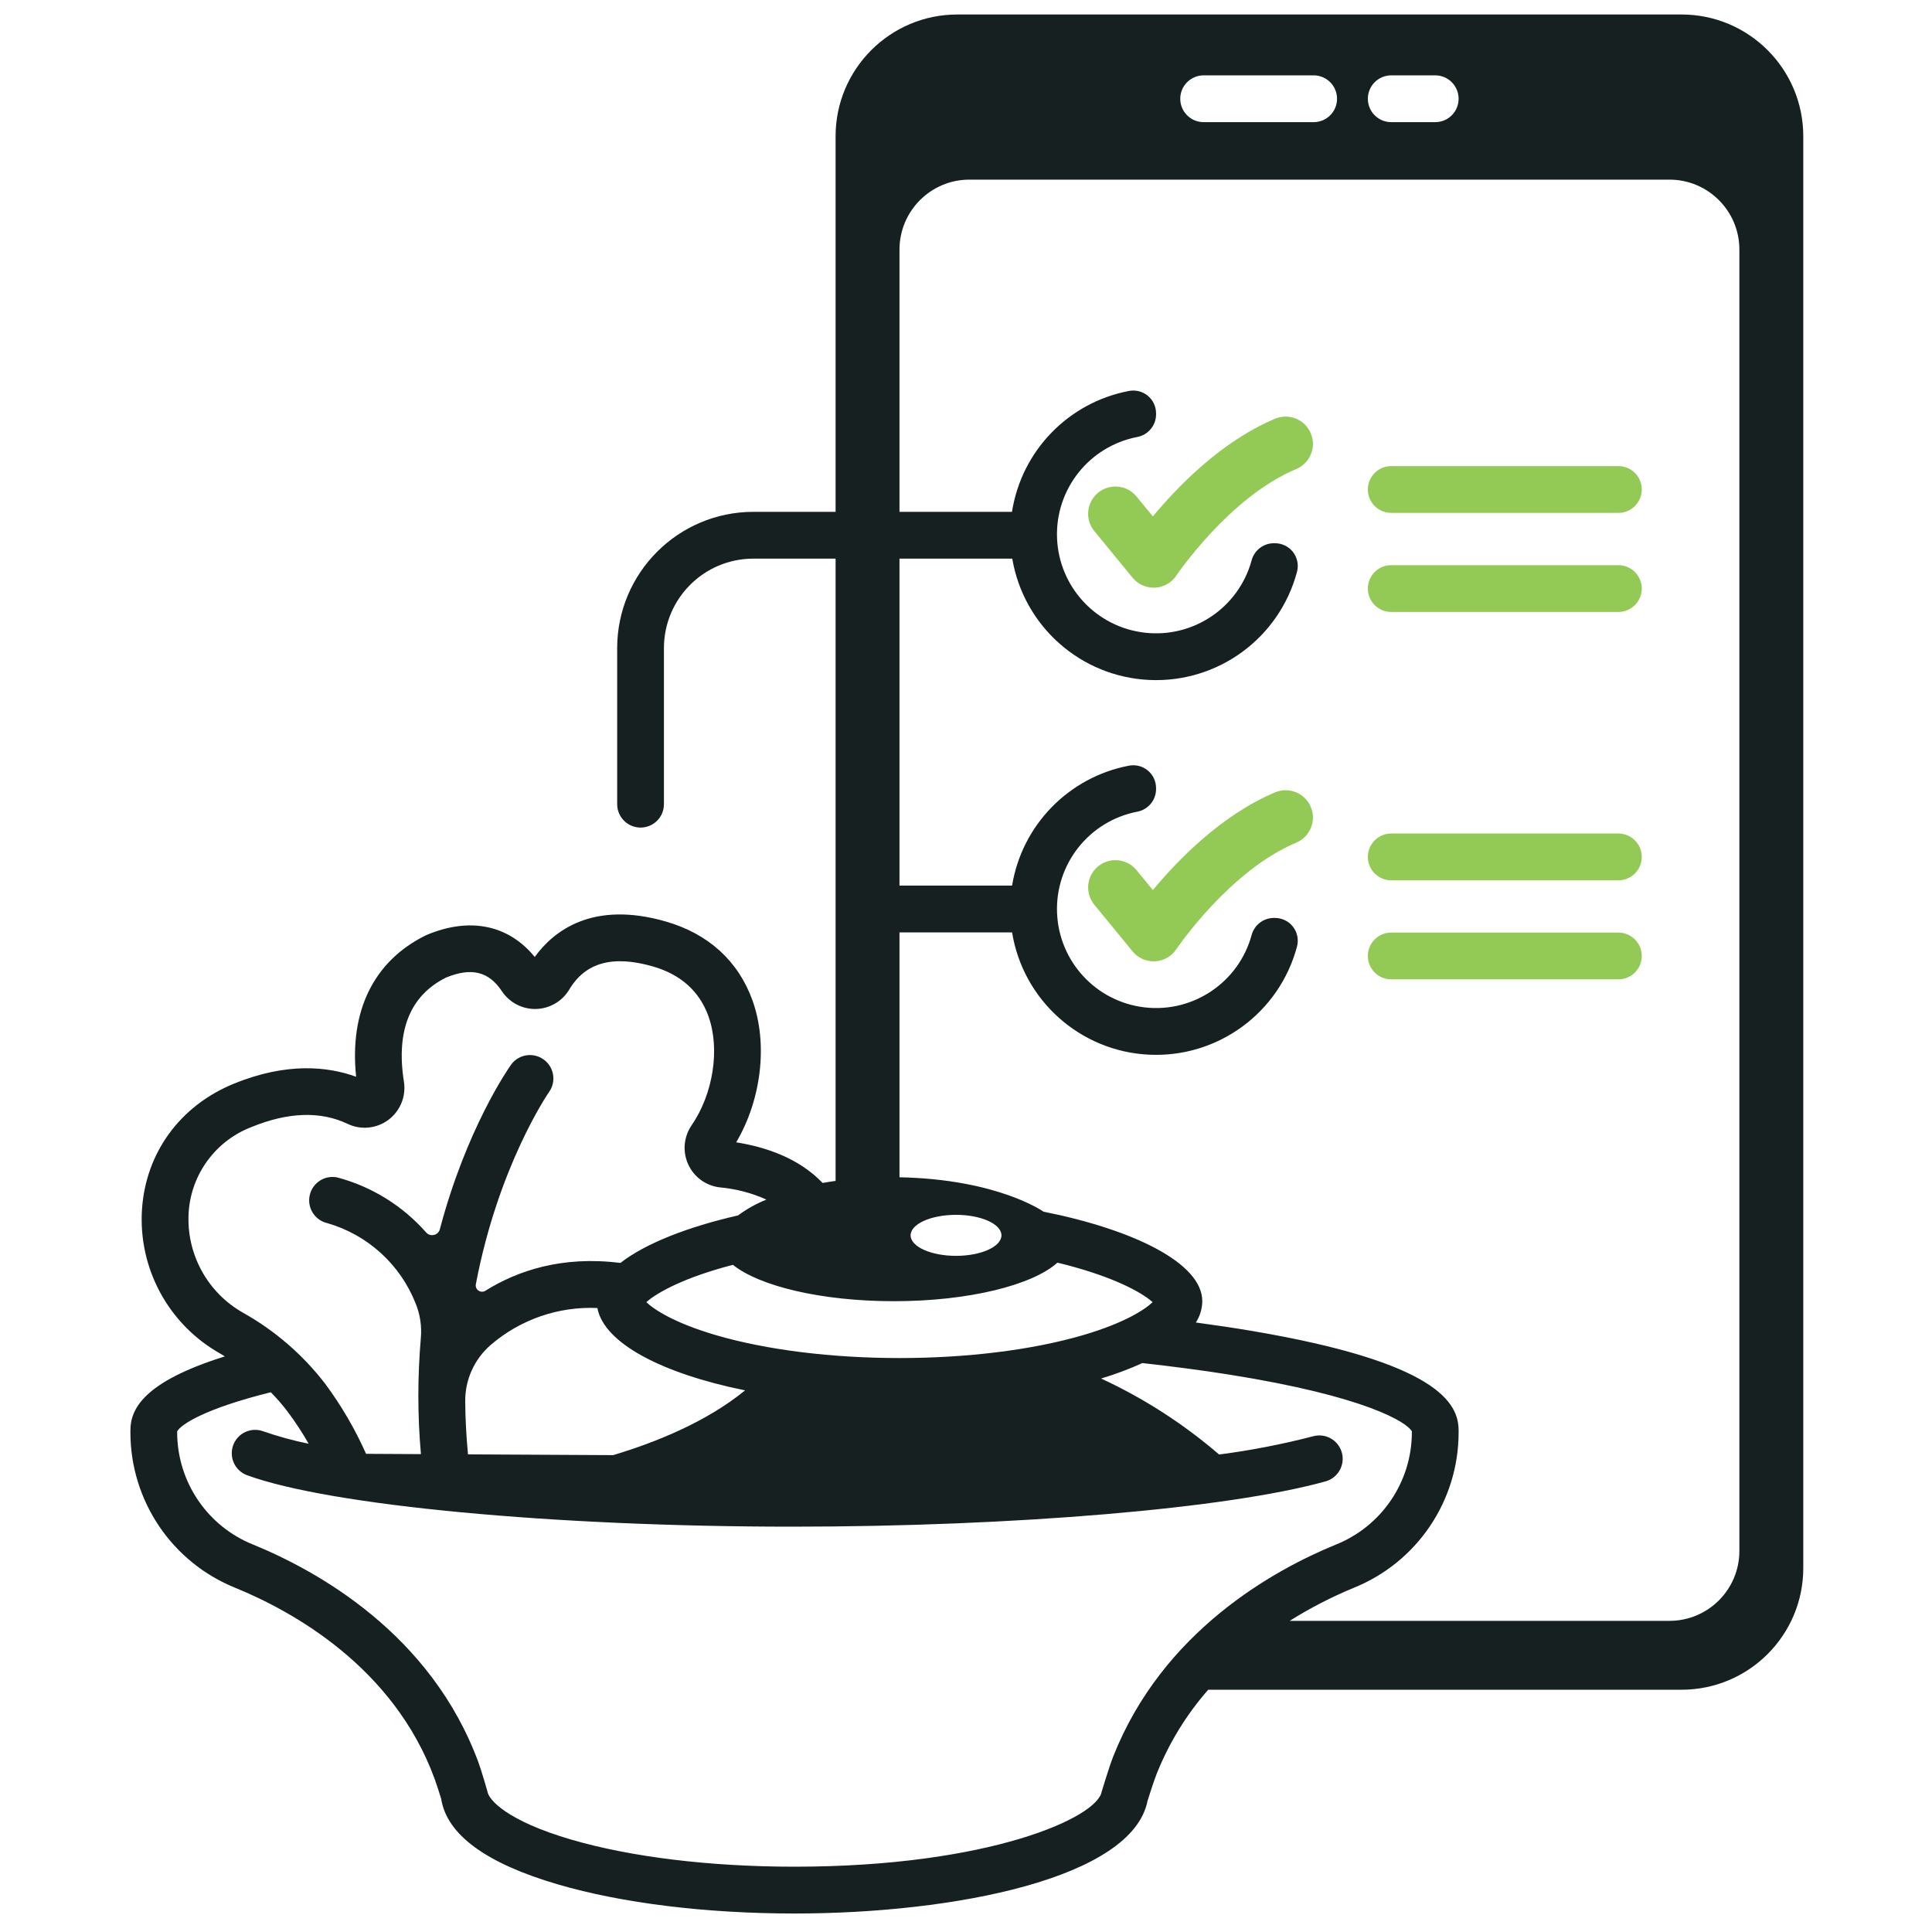<svg version="1.2" baseProfile="tiny-ps" xmlns="http://www.w3.org/2000/svg" viewBox="0 0 400 400" width="400" height="400">
	<title>New Project</title>
	<style>
		tspan { white-space:pre }
		.shp0 { fill: #162021 } 
		.shp1 { fill: #93ca55 } 
	</style>
	<g id="Meal_application_tracking">
		<path id="Path 28" fill-rule="evenodd" class="shp0" d="M348.14 3C362.06 3 373.35 14.29 373.35 28.21L373.35 324.64C373.35 338.56 362.06 349.84 348.14 349.84L250.15 349.84C245.62 355 242.01 360.89 239.47 367.27C238.92 368.65 238 371.53 237.59 372.83C234.45 388.86 197.63 396.17 164.5 396.17C146.18 396.17 128.78 394.03 115.52 390.15C100.64 385.8 92.51 379.84 91.34 372.43C91.01 371.36 90.36 369.3 89.98 368.27C81.45 345.07 60.49 333.56 48.76 328.76C35.63 323.48 27.02 310.76 27 296.6L27 296.17C27 291.89 29.47 286.16 46.55 280.83C46.2 280.62 45.86 280.4 45.5 280.19C34.85 274.16 28.59 262.55 29.4 250.34C30.2 238.63 37.29 228.93 48.37 224.39C59.44 219.85 67.98 220.84 73.73 222.93C72.31 209.3 77.38 198.96 88.16 193.65L88.44 193.53C97.32 189.82 105.32 191.51 110.71 198.13C114.58 192.78 122.64 186.39 137.89 190.8C146.68 193.34 152.87 198.99 155.8 207.14C159.02 216.13 157.64 227.65 152.42 236.51C158.33 237.43 165.31 239.69 170.32 244.92C171.18 244.77 172.07 244.62 173 244.49L173 115.66L155.96 115.66C145.75 115.67 137.48 123.94 137.46 134.16L137.46 166.5C137.46 169.17 135.3 171.34 132.62 171.34C129.95 171.34 127.78 169.17 127.78 166.5L127.78 134.16C127.8 118.6 140.41 105.99 155.97 105.97L173 105.97L173 28.21C173 14.29 184.29 3 198.21 3L348.14 3ZM288.04 15.6C285.36 15.6 283.2 17.77 283.2 20.45C283.2 23.12 285.36 25.29 288.04 25.29L297.15 25.29C299.82 25.29 301.99 23.12 301.99 20.45C301.99 17.77 299.82 15.6 297.15 15.6L288.04 15.6ZM249.2 15.6C246.52 15.6 244.36 17.77 244.36 20.45C244.36 23.12 246.52 25.29 249.2 25.29L271.98 25.29C274.65 25.29 276.82 23.12 276.82 20.45C276.82 17.77 274.65 15.6 271.98 15.6L249.2 15.6ZM185.07 269.4C170.11 269.4 157.27 266.3 151.74 261.87C151.12 262.03 150.51 262.19 149.91 262.36C140.32 265.06 135.61 268 133.81 269.59C135.39 271.11 139.57 273.89 148.23 276.43C158.7 279.49 172.2 281.17 186.23 281.17C200.26 281.17 213.75 279.49 224.22 276.43C232.89 273.89 237.07 271.11 238.64 269.59C236.85 268 232.13 265.06 222.54 262.36C221.37 262.03 220.16 261.71 218.93 261.42C213.74 266.08 200.54 269.4 185.07 269.4ZM360.12 51.68C360.12 43.68 353.64 37.19 345.64 37.19L200.71 37.19C192.71 37.19 186.23 43.68 186.23 51.68L186.23 105.97L209.52 105.97C211.5 93.34 221.2 83.32 233.76 80.94C235.14 80.68 236.57 81.05 237.65 81.95C238.73 82.84 239.35 84.18 239.35 85.58L239.35 85.83C239.33 88.12 237.68 90.07 235.42 90.48C225.49 92.42 218.45 101.31 218.85 111.42C219.25 121.53 226.96 129.84 237.02 130.99C247.07 132.14 256.46 125.79 259.13 116.03C259.68 113.95 261.55 112.49 263.7 112.47L263.96 112.47C265.42 112.47 266.79 113.13 267.69 114.27C268.58 115.42 268.9 116.91 268.55 118.32C264.92 132.07 252.19 141.42 237.99 140.78C223.78 140.14 211.95 129.67 209.58 115.66L186.23 115.66L186.23 183.35L209.54 183.35C211.6 170.81 221.28 160.89 233.76 158.52C235.14 158.26 236.57 158.63 237.65 159.53C238.73 160.42 239.35 161.76 239.35 163.16L239.35 163.41C239.33 165.7 237.68 167.65 235.42 168.06C225.49 170 218.45 178.89 218.85 189C219.25 199.11 226.96 207.42 237.02 208.57C247.07 209.72 256.46 203.37 259.13 193.61C259.68 191.53 261.55 190.07 263.7 190.05L263.96 190.05C265.42 190.05 266.79 190.71 267.69 191.86C268.58 193 268.9 194.49 268.55 195.9C264.91 209.69 252.12 219.05 237.88 218.36C223.64 217.67 211.83 207.11 209.54 193.04L186.23 193.04L186.23 243.74C206.66 244.16 216.04 250.86 216.04 250.86L216.04 250.86C234.66 254.58 248.92 261.49 248.92 269.4C248.9 270.97 248.44 272.49 247.59 273.81C251.59 274.35 255.44 274.92 259.1 275.54C297.55 282.04 301.99 290.42 301.99 296.17L301.99 296.6C301.98 310.76 293.36 323.49 280.23 328.76C275.64 330.66 271.22 332.94 267.02 335.58L345.64 335.58C353.64 335.58 360.12 329.1 360.12 321.1L360.12 51.68ZM96.89 301.11L126.94 301.27C135.57 298.69 146.2 294.46 154.26 287.86C136.97 284.35 125.05 278.07 123.68 270.81C115.61 270.45 107.71 273.19 101.59 278.46C98.21 281.39 96.28 285.65 96.32 290.13C96.34 293.68 96.54 297.35 96.89 301.11ZM39.06 251C38.52 259.53 42.91 267.62 50.36 271.81C56.95 275.51 62.72 280.51 67.33 286.5C70.67 291.01 73.51 295.87 75.79 301L87.15 301.06C86.44 293.07 86.44 285.03 87.13 277.04C87.35 274.59 86.98 272.11 86.04 269.83C82.85 261.78 76.12 255.66 67.81 253.25C65.2 252.67 63.55 250.09 64.12 247.48C64.7 244.86 67.28 243.21 69.89 243.79C76.99 245.69 83.37 249.65 88.23 255.17C88.63 255.63 89.26 255.82 89.85 255.68C90.45 255.54 90.92 255.08 91.07 254.49C96.54 233.8 105.16 221.35 105.77 220.49C107.31 218.3 110.33 217.78 112.52 219.33C114.71 220.87 115.23 223.9 113.68 226.08C113.47 226.38 103.15 241.44 98.52 265.88C98.42 266.39 98.63 266.91 99.06 267.2C99.49 267.5 100.05 267.51 100.49 267.24C107.11 263.1 116.35 259.95 128.45 261.48C133.59 257.46 142.34 254.03 152.8 251.64C154.61 250.3 156.59 249.2 158.68 248.36C155.64 246.99 152.4 246.14 149.09 245.84C146.2 245.53 143.7 243.72 142.49 241.08C141.28 238.44 141.55 235.36 143.2 232.97C147.67 226.45 149.1 217.18 146.68 210.41C144.82 205.23 140.96 201.77 135.21 200.1C126.88 197.7 121.2 199.26 117.85 204.89C116.39 207.32 113.79 208.83 110.96 208.9C108.13 208.96 105.46 207.56 103.9 205.2C101.16 201.11 97.59 200.24 92.31 202.41C84.88 206.14 81.96 213.39 83.63 223.98C84.1 226.99 82.86 230.02 80.42 231.85C77.97 233.67 74.72 234 71.96 232.68C66.34 230.01 59.64 230.24 52.04 233.35C44.65 236.2 39.58 243.09 39.06 251ZM230.46 363.71C240.72 337.71 263.75 325.04 276.56 319.8C286.05 316 292.28 306.82 292.31 296.6L292.31 296.35C291.35 294.51 282.89 289.09 254.33 284.57C248.77 283.69 242.8 282.91 236.52 282.21C233.75 283.47 230.89 284.53 227.97 285.41C236.8 289.49 245.03 294.79 252.4 301.14C258.95 300.29 265.45 299.03 271.84 297.37C274.42 296.65 277.09 298.15 277.81 300.73C278.53 303.3 277.02 305.98 274.45 306.7C254.37 312.31 210 316.08 164.03 316.08C114.67 316.08 68.26 311.7 51.16 305.43C48.65 304.51 47.36 301.72 48.28 299.21C49.2 296.7 51.98 295.41 54.49 296.33C57.57 297.4 60.71 298.26 63.9 298.91C62.6 296.62 61.16 294.41 59.58 292.31C58.5 290.88 57.33 289.52 56.06 288.25C42.18 291.7 37.39 295 36.68 296.35L36.68 296.6C36.71 306.82 42.94 316 52.43 319.8C65.64 325.2 89.26 338.24 99.07 364.93C99.68 366.58 100.9 370.83 100.9 370.83C101.1 372.61 104.98 376.98 118.24 380.86C130.64 384.49 147.07 386.48 164.5 386.48C204.61 386.48 227.22 376.35 228.1 370.91C228.1 370.91 229.62 365.85 230.46 363.71L230.46 363.71ZM197.93 260.01C203.13 260.01 207.34 258.11 207.34 255.76C207.34 253.42 203.13 251.52 197.93 251.52C192.74 251.52 188.53 253.42 188.53 255.76C188.53 258.11 192.74 260.01 197.93 260.01Z" />
		<path id="Path 29" class="shp1" d="M264 164.05C252.91 168.7 243.82 178.09 238.69 184.28L235.3 180.15C233.32 177.74 229.76 177.39 227.35 179.37C224.94 181.35 224.59 184.91 226.57 187.32L234.49 196.97C235.56 198.28 237.16 199.04 238.85 199.03C238.95 199.03 239.04 199.03 239.13 199.03C240.92 198.94 242.56 198.01 243.55 196.52C243.66 196.36 254.53 180.27 268.36 174.47C271.24 173.26 272.6 169.95 271.39 167.08C270.18 164.2 266.87 162.84 264 164.05L264 164.05Z" />
		<path id="Path 30" class="shp1" d="M264 86.69C252.91 91.34 243.82 100.72 238.69 106.92L235.3 102.79C233.32 100.38 229.76 100.03 227.35 102.01C224.94 103.99 224.59 107.55 226.57 109.96L234.49 119.61C235.56 120.92 237.16 121.67 238.85 121.67C238.95 121.67 239.04 121.67 239.13 121.67C240.92 121.58 242.56 120.65 243.55 119.16C243.66 119 254.53 102.91 268.36 97.11C271.24 95.9 272.6 92.59 271.39 89.72C270.18 86.84 266.87 85.48 264 86.69L264 86.69Z" />
		<path id="Path 31" class="shp1" d="M335.06 96.5L288.04 96.5C285.36 96.5 283.2 98.67 283.2 101.34C283.2 104.02 285.36 106.19 288.04 106.19L335.06 106.19C337.74 106.19 339.91 104.02 339.91 101.34C339.91 98.67 337.74 96.5 335.06 96.5Z" />
		<path id="Path 32" class="shp1" d="M335.06 117.01L288.04 117.01C285.36 117.01 283.2 119.18 283.2 121.85C283.2 124.53 285.36 126.7 288.04 126.7L335.06 126.7C337.74 126.7 339.91 124.53 339.91 121.85C339.91 119.18 337.74 117.01 335.06 117.01Z" />
		<path id="Path 33" class="shp1" d="M335.06 172.57L288.04 172.57C285.36 172.57 283.2 174.74 283.2 177.41C283.2 180.09 285.36 182.26 288.04 182.26L335.06 182.26C337.74 182.26 339.91 180.09 339.91 177.41C339.91 174.74 337.74 172.57 335.06 172.57Z" />
		<path id="Path 34" class="shp1" d="M335.06 193.08L288.04 193.08C285.36 193.08 283.2 195.25 283.2 197.92C283.2 200.6 285.36 202.76 288.04 202.76L335.06 202.76C337.74 202.76 339.91 200.6 339.91 197.92C339.91 195.25 337.74 193.08 335.06 193.08Z" />
	</g>
</svg>